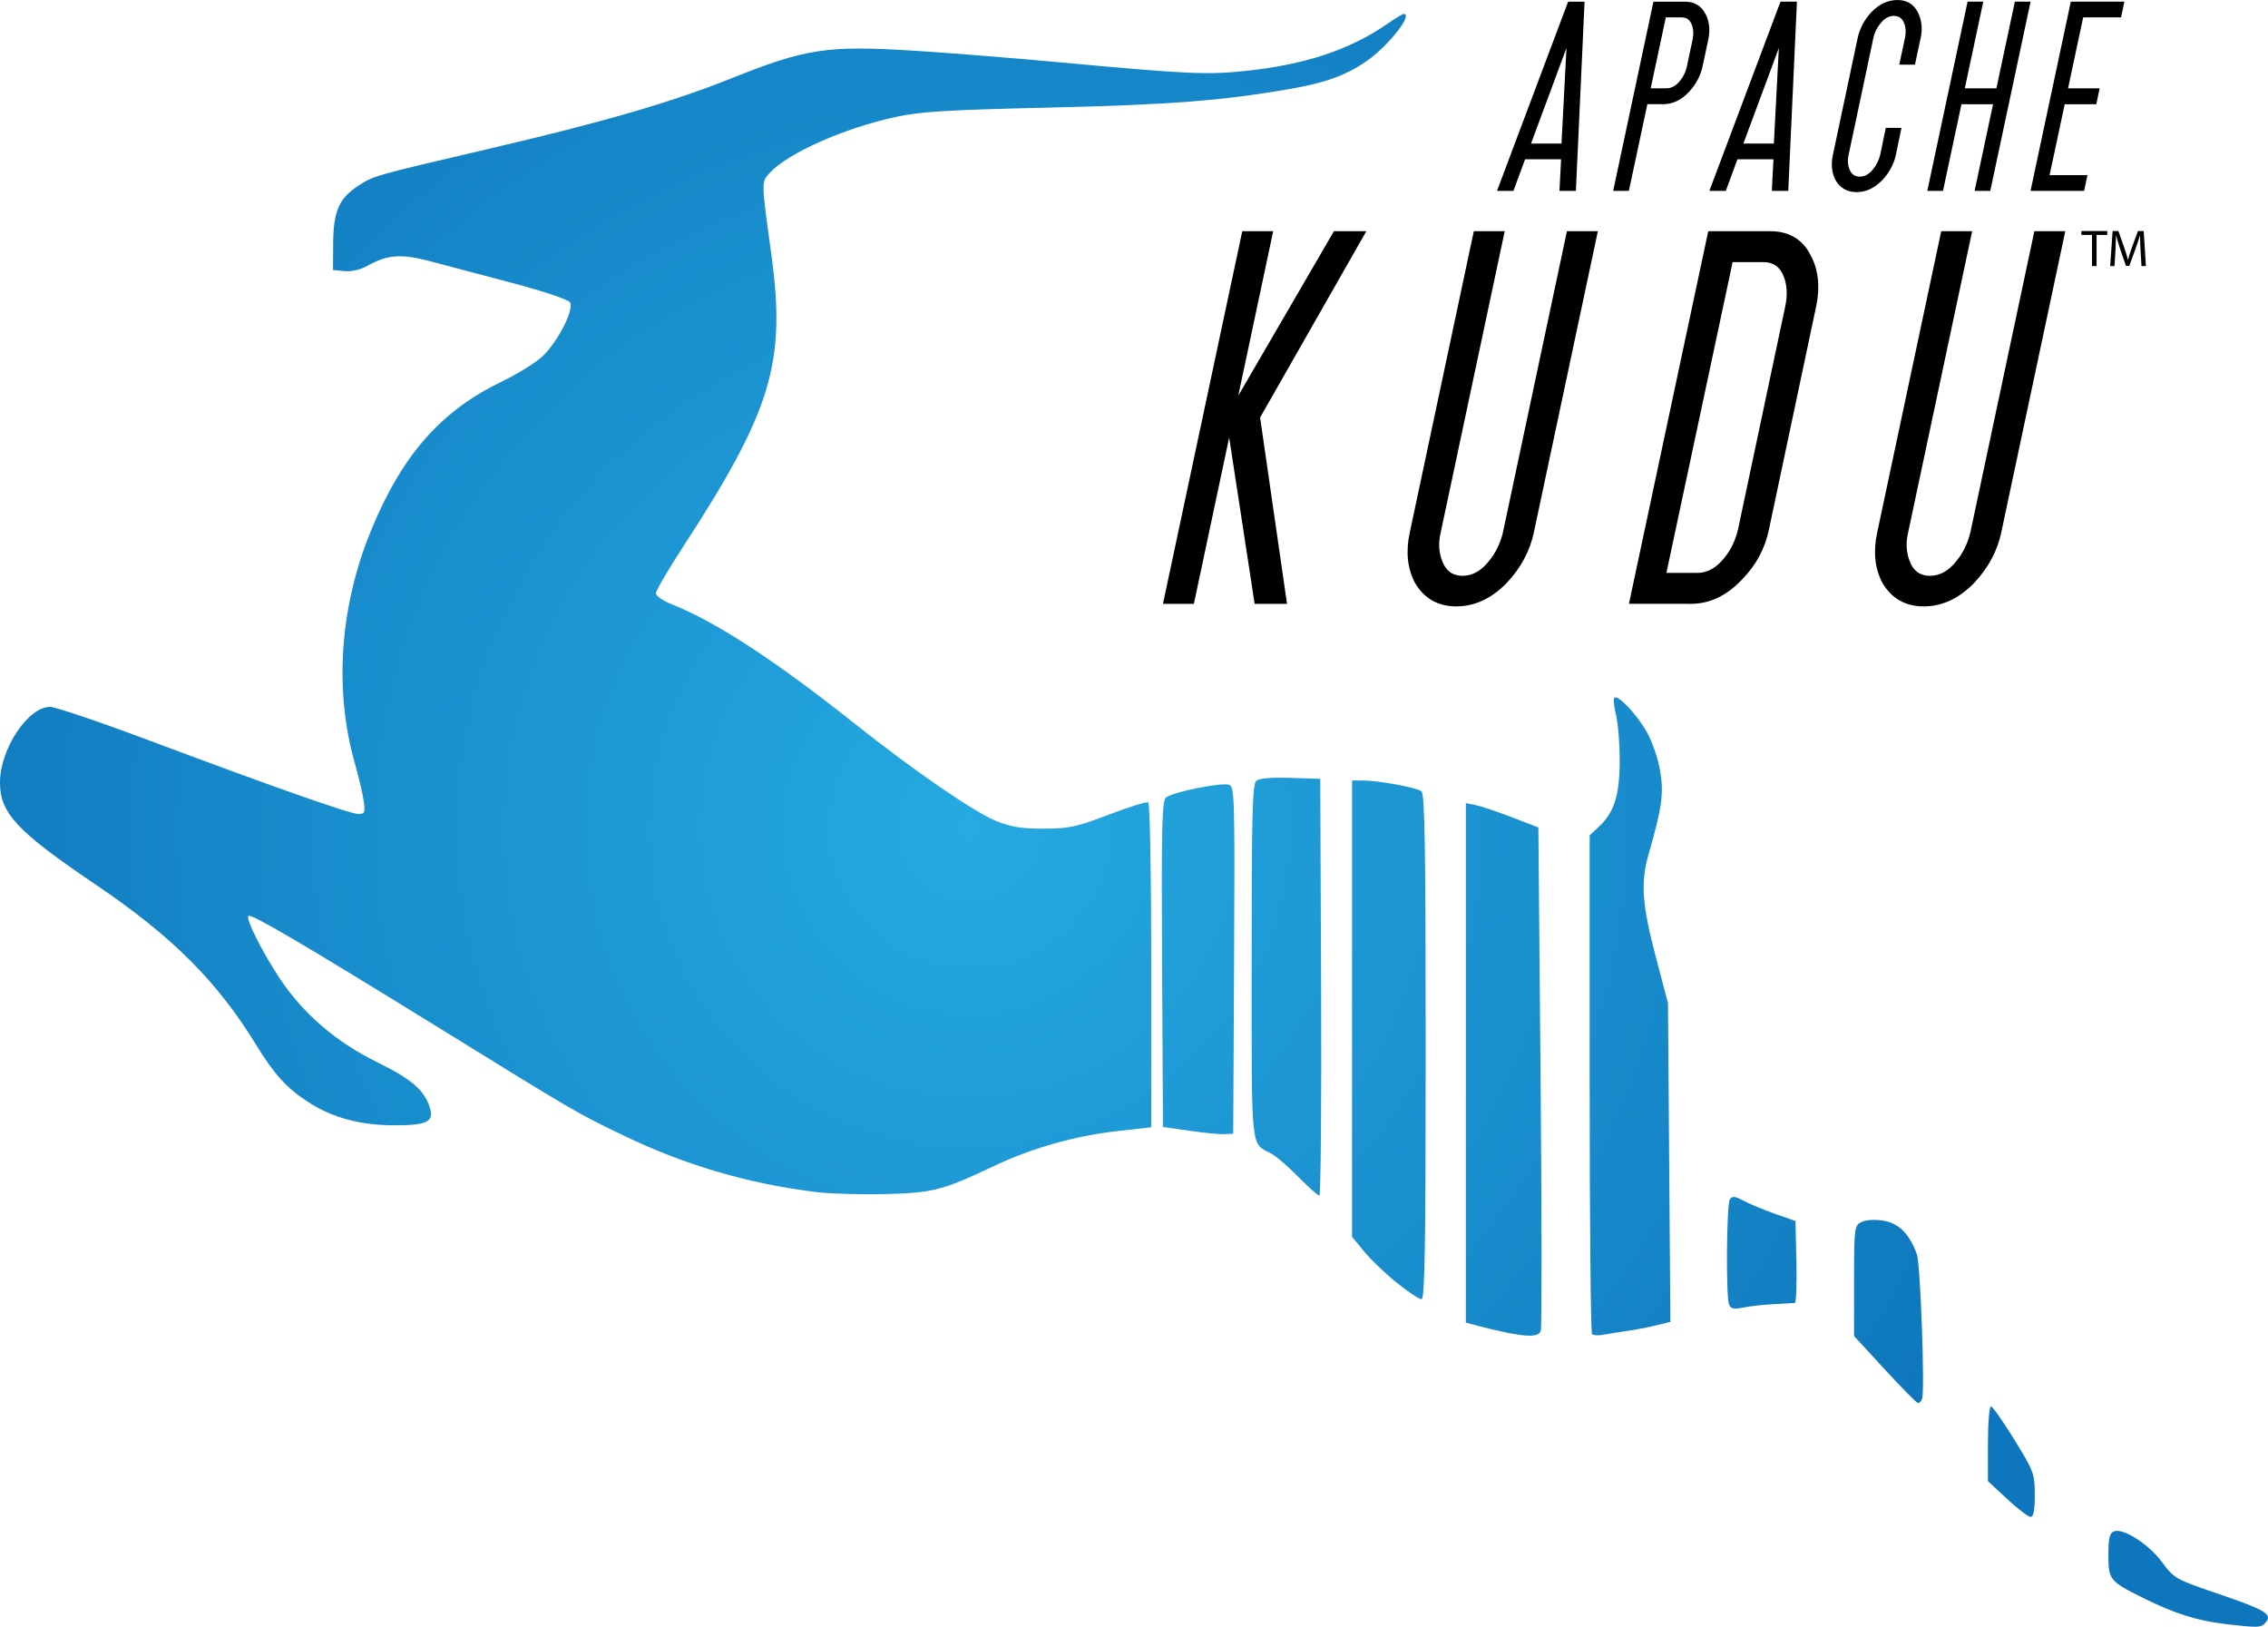 <?xml version="1.0" encoding="UTF-8" standalone="no"?>
<!-- Created with Inkscape (http://www.inkscape.org/) -->

<svg
   xmlns:dc="http://purl.org/dc/elements/1.1/"
   xmlns:cc="http://creativecommons.org/ns#"
   xmlns:rdf="http://www.w3.org/1999/02/22-rdf-syntax-ns#"
   xmlns:svg="http://www.w3.org/2000/svg"
   xmlns="http://www.w3.org/2000/svg"
   xmlns:xlink="http://www.w3.org/1999/xlink"
   xmlns:sodipodi="http://sodipodi.sourceforge.net/DTD/sodipodi-0.dtd"
   xmlns:inkscape="http://www.inkscape.org/namespaces/inkscape"
   width="179.305mm"
   height="128.574mm"
   viewBox="0 0 179.305 128.574"
   version="1.1"
   id="svg2280"
   inkscape:version="0.92.3 (2405546, 2018-03-11)"
   sodipodi:docname="kudu.svg">
  <defs
     id="defs2274">
    <linearGradient
       inkscape:collect="always"
       id="linearGradient2846">
      <stop
         style="stop-color:#25aae1;stop-opacity:1"
         offset="0"
         id="stop2842" />
      <stop
         style="stop-color:#0e76bc;stop-opacity:1"
         offset="1"
         id="stop2844" />
    </linearGradient>
    <radialGradient
       inkscape:collect="always"
       xlink:href="#linearGradient2846"
       id="radialGradient2848"
       cx="-145.952"
       cy="167.488"
       fx="-145.952"
       fy="167.488"
       r="89.653"
       gradientTransform="matrix(0.853,-0.521,0.519,0.85,-109.905,-43.927)"
       gradientUnits="userSpaceOnUse" />
  </defs>
  <sodipodi:namedview
     id="base"
     pagecolor="#ffffff"
     bordercolor="#666666"
     borderopacity="1.0"
     inkscape:pageopacity="0.0"
     inkscape:pageshadow="2"
     inkscape:zoom="0.9899495"
     inkscape:cx="9.9554209"
     inkscape:cy="121.67871"
     inkscape:document-units="mm"
     inkscape:current-layer="layer1"
     showgrid="false"
     inkscape:window-width="3726"
     inkscape:window-height="2049"
     inkscape:window-x="114"
     inkscape:window-y="55"
     inkscape:window-maximized="1"
     fit-margin-top="0"
     fit-margin-left="0"
     fit-margin-right="0"
     fit-margin-bottom="0" />
  <g
     inkscape:label="Layer 1"
     inkscape:groupmode="layer"
     id="layer1"
     transform="translate(122.452,-31.272)">
    <g
       id="g2836"
       transform="translate(101.696,-77.775)">
      <path
         style="fill:url(#radialGradient2848);fill-opacity:1;stroke-width:0.265"
         d="m -48.264,237.402 c -2.17,-0.253 -3.973,-0.825 -6.419,-2.038 -2.688,-1.333 -2.778,-1.444 -2.778,-3.422 0,-1.326 0.094,-1.723 0.438,-1.855 0.734,-0.282 2.73,0.992 3.793,2.421 0.97,1.303 1.079,1.365 4.401,2.497 3.785,1.29 4.347,1.624 3.814,2.266 -0.366,0.441 -0.54,0.448 -3.25,0.133 z m -17.2,-9.874 -1.521,-1.412 v -2.95 c 0,-1.622 0.108,-2.95 0.239,-2.95 0.131,0 0.965,1.181 1.852,2.625 1.545,2.514 1.613,2.699 1.613,4.366 0,1.218 -0.099,1.739 -0.331,1.737 -0.182,-0.002 -1.015,-0.639 -1.852,-1.416 z m -9.664,-10.228 -2.441,-2.652 v -4.35 c 0,-4.158 0.025,-4.364 0.559,-4.65 0.336,-0.18 1.022,-0.23 1.719,-0.126 1.239,0.186 2.105,1.042 2.685,2.655 0.288,0.802 0.65,10.831 0.412,11.443 -0.07,0.182 -0.21,0.331 -0.311,0.331 -0.101,0 -1.281,-1.193 -2.624,-2.652 z m -29.855,-2.913 c -0.598,-0.119 -1.581,-0.348 -2.183,-0.51 l -1.095,-0.295 V 193.054 172.526 l 0.776,0.155 c 0.427,0.085 1.717,0.518 2.867,0.962 l 2.091,0.806 0.174,19.692 c 0.096,10.831 0.103,19.878 0.015,20.106 -0.172,0.449 -0.894,0.487 -2.645,0.141 z m 6.698,0.106 c -0.102,-0.102 -0.186,-9.015 -0.186,-19.807 v -19.621 l 0.696,-0.641 c 1.236,-1.138 1.673,-2.497 1.679,-5.221 0.003,-1.354 -0.129,-2.996 -0.293,-3.648 -0.164,-0.652 -0.222,-1.262 -0.13,-1.355 0.273,-0.273 1.742,1.271 2.556,2.686 0.414,0.719 0.888,2.088 1.055,3.043 0.315,1.809 0.161,2.943 -0.904,6.631 -0.641,2.219 -0.519,3.987 0.557,8.07 l 0.976,3.704 0.095,12.598 0.095,12.598 -1.141,0.276 c -0.627,0.152 -1.676,0.353 -2.331,0.447 -0.655,0.094 -1.494,0.228 -1.865,0.298 -0.371,0.07 -0.758,0.044 -0.86,-0.058 z m 10.831,-2.346 c -0.253,-0.658 -0.197,-7.882 0.064,-8.294 0.185,-0.291 0.387,-0.27 1.12,0.117 0.492,0.26 1.609,0.723 2.483,1.028 l 1.587,0.555 0.074,3.23 c 0.041,1.776 -0.019,3.239 -0.132,3.25 -0.114,0.011 -0.861,0.054 -1.662,0.095 -0.8,0.042 -1.885,0.162 -2.41,0.267 -0.764,0.153 -0.989,0.103 -1.124,-0.249 z m -26.262,-1.709 c -0.89,-0.711 -2.051,-1.821 -2.58,-2.466 l -0.961,-1.173 v -18.031 -18.031 h 0.838 c 1.256,0 4.275,0.557 4.652,0.859 0.259,0.207 0.331,4.571 0.331,20.208 0,15.783 -0.069,19.942 -0.331,19.935 -0.182,-0.005 -1.059,-0.591 -1.95,-1.302 z m -45.874,-7.168 c -5.371,-0.652 -10.403,-2.129 -15.313,-4.497 -3.693,-1.78 -3.524,-1.682 -14.717,-8.592 -10.588,-6.537 -14.688,-8.944 -14.89,-8.742 -0.226,0.226 1.089,2.846 2.491,4.961 1.834,2.766 4.46,5.021 7.685,6.6 2.73,1.336 3.753,2.222 4.176,3.615 0.334,1.099 -0.226,1.376 -2.778,1.376 -2.697,0 -4.895,-0.585 -6.804,-1.809 -1.713,-1.099 -2.719,-2.2 -4.152,-4.541 -3.073,-5.022 -6.637,-8.582 -12.685,-12.671 -6.225,-4.208 -7.572,-5.644 -7.571,-8.073 4.1e-4,-2.645 2.209,-5.979 3.961,-5.979 0.41,0 3.884,1.175 7.719,2.611 9.992,3.741 16.008,5.856 16.654,5.856 0.495,0 0.545,-0.116 0.428,-0.992 -0.073,-0.546 -0.387,-1.885 -0.698,-2.977 -1.668,-5.857 -1.207,-12.439 1.298,-18.508 2.432,-5.892 5.501,-9.382 10.275,-11.684 1.209,-0.583 2.645,-1.463 3.191,-1.957 1.217,-1.099 2.592,-3.76 2.236,-4.325 -0.139,-0.22 -2.134,-0.887 -4.597,-1.537 -2.393,-0.632 -5.286,-1.397 -6.429,-1.702 -2.294,-0.611 -3.396,-0.537 -4.951,0.332 -0.577,0.323 -1.294,0.494 -1.852,0.44 l -0.91,-0.087 0.015,-2.117 c 0.018,-2.506 0.456,-3.528 1.932,-4.505 1.248,-0.826 1.233,-0.822 10.091,-2.89 9.415,-2.198 14.682,-3.726 19.525,-5.664 5.795,-2.319 7.499,-2.578 14.228,-2.167 2.609,0.16 7.839,0.575 11.623,0.924 10.143,0.934 11.631,1.004 14.682,0.689 4.691,-0.484 8.249,-1.656 11.209,-3.692 0.656,-0.451 1.26,-0.82 1.343,-0.82 0.788,0 -1.229,2.56 -2.95,3.744 -1.627,1.12 -3.24,1.703 -6.059,2.191 -5.363,0.928 -9.532,1.25 -19.018,1.47 -8.166,0.189 -10.184,0.313 -12.171,0.748 -4.051,0.887 -8.439,2.831 -9.894,4.383 -0.704,0.752 -0.706,0.642 0.088,6.382 1.196,8.65 0.061,12.411 -7.031,23.304 -1.144,1.757 -2.08,3.365 -2.08,3.572 5.3e-4,0.207 0.566,0.6 1.257,0.873 3.474,1.372 8.176,4.441 14.494,9.46 4.669,3.709 9.445,6.991 11.174,7.677 1.169,0.464 2.031,0.6 3.765,0.592 1.99,-0.008 2.58,-0.136 5.123,-1.111 1.58,-0.606 2.979,-1.036 3.109,-0.956 0.132,0.082 0.235,5.744 0.235,12.909 v 12.763 l -2.712,0.305 c -3.322,0.374 -6.742,1.343 -9.722,2.756 -4.067,1.928 -4.826,2.123 -8.6,2.217 -1.892,0.047 -4.333,-0.024 -5.424,-0.156 z m 38.091,-1.199 c -0.795,-0.812 -1.762,-1.642 -2.149,-1.846 -1.645,-0.867 -1.546,0.104 -1.546,-15.186 0,-11.658 0.061,-14.023 0.371,-14.279 0.237,-0.197 1.213,-0.28 2.712,-0.231 l 2.341,0.077 0.068,16.47 c 0.037,9.059 -0.026,16.47 -0.141,16.47 -0.115,0 -0.86,-0.664 -1.656,-1.476 z m -8.59,-3.645 -2.117,-0.303 -0.069,-12.864 c -0.058,-10.897 -0.011,-12.912 0.31,-13.178 0.519,-0.431 4.439,-1.217 4.998,-1.002 0.421,0.162 0.449,1.143 0.385,13.874 l -0.069,13.7 -0.661,0.038 c -0.364,0.021 -1.614,-0.098 -2.778,-0.265 z"
         id="path2838"
         inkscape:connector-curvature="0"
         sodipodi:nodetypes="csscssccccsscsccccsccccscccccccccsccccscccccsscscccccccccccccscscccsccccscscsccsscccscsccsssccsccccccccccssssscsssssccccccccccsccscccccscccssccccsccscccc" />
    </g>
    <g
       aria-label="kudu"
       style="font-style:normal;font-variant:normal;font-weight:normal;font-stretch:normal;font-size:58.907px;line-height:125%;font-family:'Myriad Pro';-inkscape-font-specification:'Myriad Pro';letter-spacing:0px;word-spacing:0px;fill:#000000;fill-opacity:1;stroke:none;stroke-width:2.142px;stroke-linecap:butt;stroke-linejoin:miter;stroke-opacity:1"
       id="text831">
      <path
         d="m -20.702,78.999 h -2.56 l -2.013,-13.145 -2.79,13.145 h -2.445 L -24.24,49.545 h 2.445 l -2.761,13.001 7.565,-13.001 h 2.56 l -8.399,14.727 z"
         style="font-style:oblique;font-variant:normal;font-weight:normal;font-stretch:normal;font-family:'SF Movie Poster';-inkscape-font-specification:'SF Movie Poster Oblique';letter-spacing:7.202px;stroke-width:2.142px"
         id="path859" />
      <path
         d="m -1.189,73.361 q -0.46,2.186 -2.128,3.969 -1.812,1.87 -3.998,1.87 -2.186,0 -3.279,-1.87 -0.892,-1.726 -0.403,-3.969 L -5.935,49.545 h 2.445 l -5.062,23.816 q -0.288,1.208 0.115,2.244 0.431,1.179 1.611,1.179 1.179,0 2.1,-1.179 0.777,-0.949 1.093,-2.244 L 1.428,49.545 h 2.445 z"
         style="font-style:oblique;font-variant:normal;font-weight:normal;font-stretch:normal;font-family:'SF Movie Poster';-inkscape-font-specification:'SF Movie Poster Oblique';letter-spacing:7.202px;stroke-width:2.142px"
         id="path861" />
      <path
         d="m 17.403,73.102 q -0.46,2.272 -2.128,3.969 -1.812,1.927 -4.056,1.927 H 6.329 L 12.6,49.545 h 4.89 q 2.244,0 3.221,1.927 0.892,1.697 0.431,3.969 z m -2.445,0 3.739,-17.661 q 0.259,-1.294 -0.115,-2.272 -0.431,-1.179 -1.611,-1.179 H 14.527 L 9.292,76.554 h 2.445 q 1.179,0 2.128,-1.179 0.777,-0.949 1.093,-2.272 z"
         style="font-style:oblique;font-variant:normal;font-weight:normal;font-stretch:normal;font-family:'SF Movie Poster';-inkscape-font-specification:'SF Movie Poster Oblique';letter-spacing:7.202px;stroke-width:2.142px"
         id="path863" />
      <path
         d="m 35.765,73.361 q -0.46,2.186 -2.128,3.969 -1.812,1.87 -3.998,1.87 -2.186,0 -3.279,-1.87 -0.892,-1.726 -0.403,-3.969 L 31.019,49.545 h 2.445 l -5.062,23.816 q -0.288,1.208 0.115,2.244 0.431,1.179 1.611,1.179 1.179,0 2.1,-1.179 0.777,-0.949 1.093,-2.244 L 38.382,49.545 h 2.445 z"
         style="font-style:oblique;font-variant:normal;font-weight:normal;font-stretch:normal;font-family:'SF Movie Poster';-inkscape-font-specification:'SF Movie Poster Oblique';letter-spacing:7.202px;stroke-width:2.142px"
         id="path865" />
    </g>
    <g
       aria-label="apache"
       style="font-style:normal;font-variant:normal;font-weight:normal;font-stretch:normal;font-size:29.908px;line-height:125%;font-family:'Myriad Pro';-inkscape-font-specification:'Myriad Pro';letter-spacing:0px;word-spacing:0px;fill:#000000;fill-opacity:1;stroke:none;stroke-width:1.088px;stroke-linecap:butt;stroke-linejoin:miter;stroke-opacity:1"
       id="text835">
      <path
         d="M 2.136,46.357 H 0.836 L 0.967,43.86 H -1.88 l -0.92,2.497 H -4.1 L 1.522,31.404 H 2.822 Z M 0.997,42.619 1.391,35.069 -1.413,42.619 Z"
         style="font-style:oblique;font-variant:normal;font-weight:normal;font-stretch:normal;font-family:'SF Movie Poster';-inkscape-font-specification:'SF Movie Poster Oblique';letter-spacing:2.379px;stroke-width:1.088px"
         id="path846" />
      <path
         d="m 12.152,36.515 q -0.248,1.124 -1.066,2.015 -0.92,0.978 -2.059,0.978 H 7.785 L 6.325,46.357 H 5.084 L 8.267,31.404 h 2.483 q 1.139,0 1.636,0.978 0.453,0.862 0.219,2.015 z m -1.241,0 0.453,-2.117 q 0.131,-0.657 -0.058,-1.154 -0.219,-0.599 -0.818,-0.599 H 9.246 l -1.197,5.608 h 1.241 q 0.599,0 1.081,-0.599 0.409,-0.497 0.54,-1.139 z"
         style="font-style:oblique;font-variant:normal;font-weight:normal;font-stretch:normal;font-family:'SF Movie Poster';-inkscape-font-specification:'SF Movie Poster Oblique';letter-spacing:2.379px;stroke-width:1.088px"
         id="path848" />
      <path
         d="m 18.926,46.357 h -1.3 l 0.131,-2.497 h -2.848 l -0.92,2.497 h -1.3 l 5.622,-14.954 h 1.3 z m -1.139,-3.738 0.394,-7.55 -2.804,7.55 z"
         style="font-style:oblique;font-variant:normal;font-weight:normal;font-stretch:normal;font-family:'SF Movie Poster';-inkscape-font-specification:'SF Movie Poster Oblique';letter-spacing:2.379px;stroke-width:1.088px"
         id="path850" />
      <path
         d="m 27.438,43.495 q -0.234,1.11 -1.081,2.015 -0.92,0.949 -2.03,0.949 -1.11,0 -1.665,-0.949 -0.453,-0.876 -0.204,-2.015 l 1.957,-9.229 q 0.248,-1.124 1.066,-2.015 0.935,-0.978 2.074,-0.978 1.124,0 1.621,0.978 0.453,0.905 0.219,2.015 l -0.453,2.117 h -1.241 l 0.453,-2.117 q 0.131,-0.643 -0.058,-1.139 -0.219,-0.599 -0.818,-0.599 -0.599,0 -1.066,0.599 -0.423,0.511 -0.555,1.139 l -1.957,9.229 q -0.146,0.613 0.058,1.139 0.219,0.599 0.818,0.599 0.599,0 1.066,-0.599 0.394,-0.482 0.555,-1.139 l 0.438,-2.117 h 1.241 z"
         style="font-style:oblique;font-variant:normal;font-weight:normal;font-stretch:normal;font-family:'SF Movie Poster';-inkscape-font-specification:'SF Movie Poster Oblique';letter-spacing:2.379px;stroke-width:1.088px"
         id="path852" />
      <path
         d="m 34.898,46.357 h -1.241 l 1.46,-6.849 h -2.497 l -1.46,6.849 h -1.241 l 3.184,-14.954 h 1.241 l -1.46,6.849 h 2.497 l 1.46,-6.849 h 1.241 z"
         style="font-style:oblique;font-variant:normal;font-weight:normal;font-stretch:normal;font-family:'SF Movie Poster';-inkscape-font-specification:'SF Movie Poster Oblique';letter-spacing:2.379px;stroke-width:1.088px"
         id="path854" />
      <path
         d="m 42.315,46.357 h -4.235 l 3.184,-14.954 h 4.235 l -0.263,1.241 h -2.994 l -1.197,5.608 h 2.497 l -0.263,1.256 h -2.497 l -1.197,5.608 h 2.994 z"
         style="font-style:oblique;font-variant:normal;font-weight:normal;font-stretch:normal;font-family:'SF Movie Poster';-inkscape-font-specification:'SF Movie Poster Oblique';letter-spacing:2.379px;stroke-width:1.088px"
         id="path856" />
    </g>
    <g
       aria-label="TM"
       style="font-style:normal;font-variant:normal;font-weight:normal;font-stretch:normal;font-size:4.104px;line-height:125%;font-family:'Myriad Pro';-inkscape-font-specification:'Myriad Pro';letter-spacing:0px;word-spacing:0px;fill:#000000;fill-opacity:1;stroke:none;stroke-width:0.149px;stroke-linecap:butt;stroke-linejoin:miter;stroke-opacity:1"
       id="text839">
      <path
         d="m 42.94,52.299 h 0.361 v -2.462 h 0.845 v -0.304 h -2.048 v 0.304 h 0.841 z"
         style="stroke-width:0.149px"
         id="path841" />
      <path
         d="m 46.851,52.299 h 0.349 l -0.172,-2.766 h -0.456 l -0.492,1.338 c -0.123,0.349 -0.222,0.652 -0.291,0.932 h -0.012 c -0.07,-0.287 -0.164,-0.591 -0.279,-0.932 L 45.025,49.533 H 44.569 l -0.193,2.766 h 0.341 l 0.074,-1.186 c 0.025,-0.414 0.045,-0.878 0.053,-1.223 h 0.008 c 0.078,0.328 0.189,0.685 0.32,1.075 l 0.447,1.317 h 0.271 l 0.488,-1.342 c 0.14,-0.378 0.254,-0.726 0.349,-1.051 h 0.012 c -0.004,0.345 0.021,0.808 0.041,1.194 z"
         style="stroke-width:0.149px"
         id="path843" />
    </g>
  </g>
</svg>
